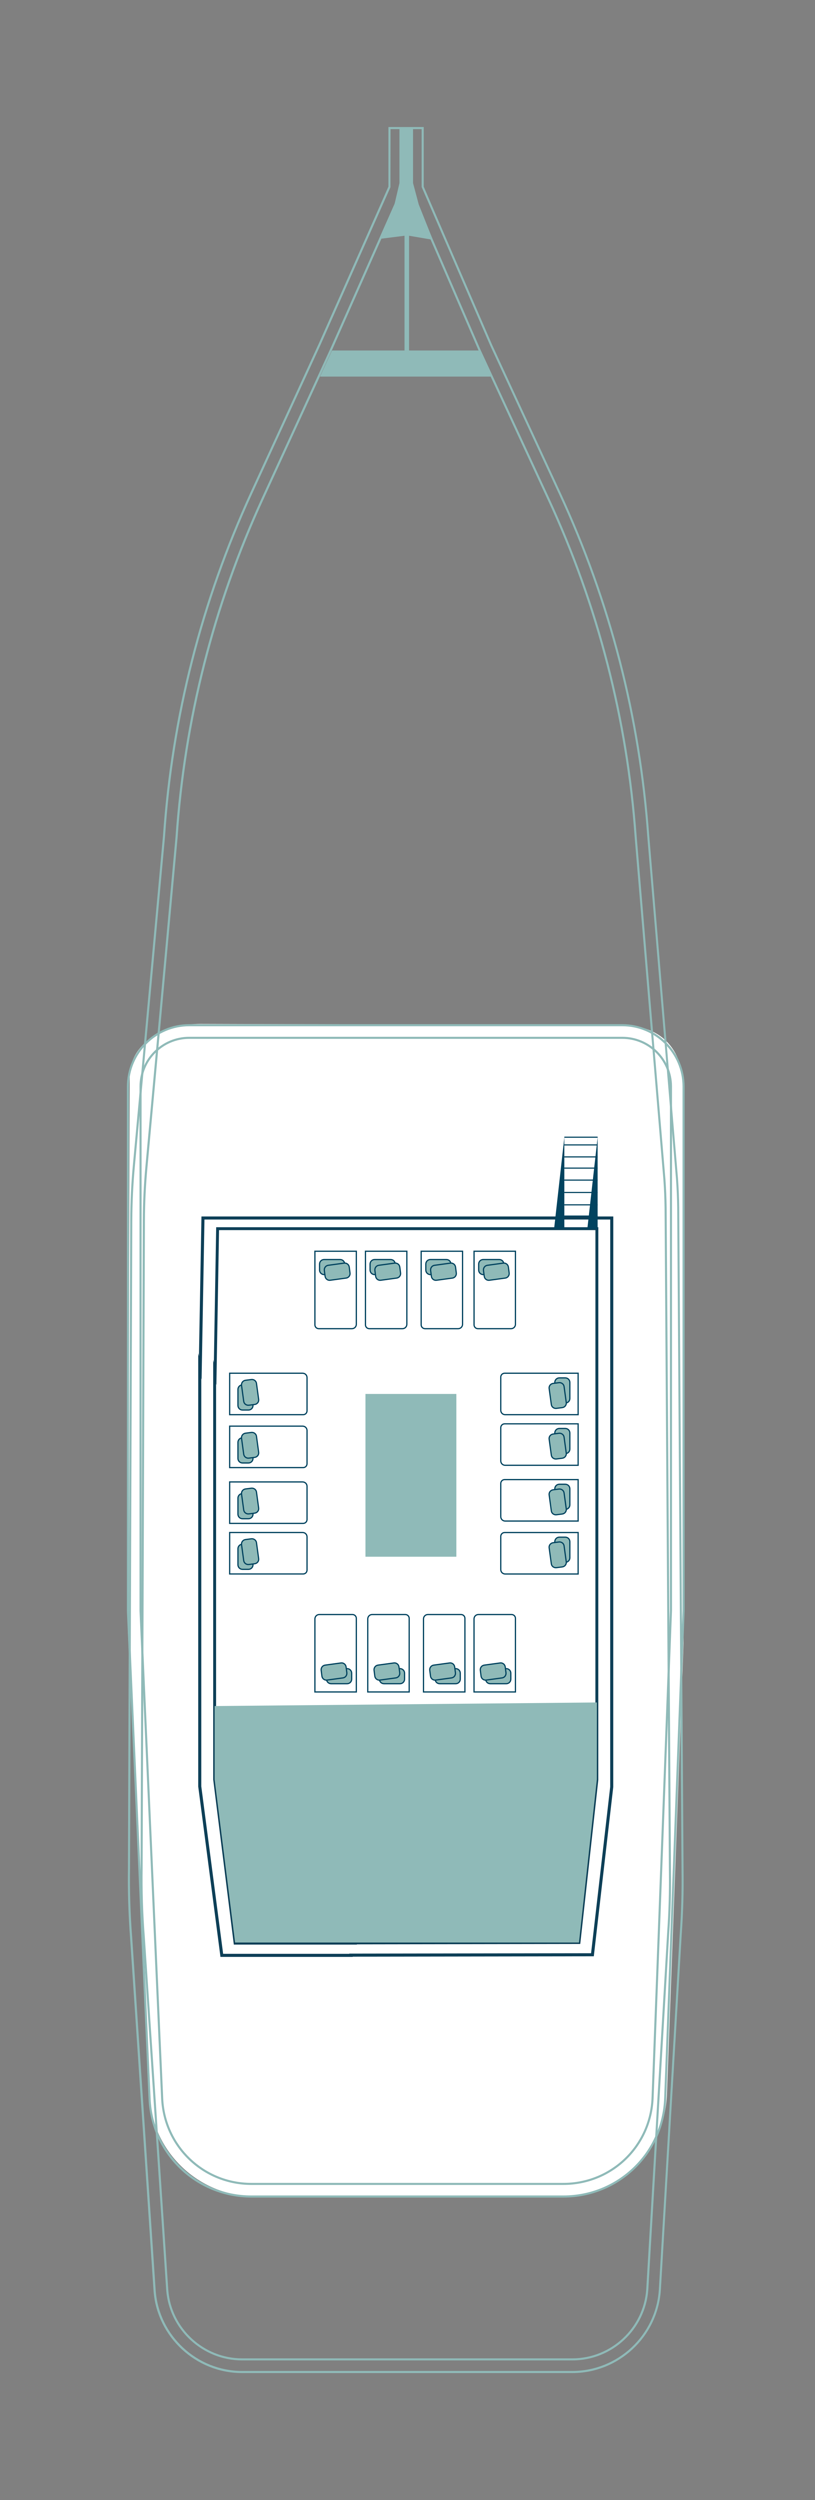 <svg width="186" height="570" viewBox="0 0 186 570" fill="none" xmlns="http://www.w3.org/2000/svg">
<rect x="0" y="0" width="186" height="570" fill="#808080" stroke="none"/>
<g clip-path="url(#clip0)">
<path d="M58.294 500.79C45.349 500.79 34.694 490.613 34.099 477.688L29.205 371.912L29.602 245.563C29.65 236.623 39.458 233.438 45.67 233.438L142.028 233.745C148.234 233.745 155.534 236.623 156.006 247.723L156.006 374.564L152.212 477.47C151.734 490.49 141.037 500.797 128.003 500.797L58.294 500.797L58.294 500.79Z" fill="white"/>
<path d="M28.959 247.716C28.959 239.876 35.336 233.499 43.176 233.499L142.028 233.499C149.868 233.499 156.245 239.876 156.245 247.716L156.245 367.264L152.048 478.42C151.57 491.098 141.256 501.029 128.571 501.029L57.372 501.029C44.768 501.029 34.455 491.167 33.901 478.577L28.959 367.34L28.959 247.716ZM155.766 367.258L155.766 247.716C155.766 240.143 149.601 233.978 142.028 233.978L43.176 233.978C35.603 233.978 29.438 240.143 29.438 247.716L29.438 367.326L34.379 478.55C34.926 490.88 45.028 500.544 57.372 500.544L128.571 500.544C140.996 500.544 151.105 490.818 151.57 478.399L155.766 367.258ZM31.837 247.716C31.837 241.462 36.922 236.377 43.176 236.377L142.028 236.377C148.282 236.377 153.367 241.462 153.367 247.716L153.367 367.21L149.171 478.31C148.754 489.438 139.705 498.152 128.571 498.152L57.372 498.152C46.313 498.152 37.264 489.499 36.772 478.447L31.837 367.271L31.837 247.716ZM152.889 367.203L152.889 247.716C152.889 241.729 148.016 236.855 142.028 236.855L43.176 236.855C37.188 236.855 32.315 241.729 32.315 247.716L32.315 367.264L37.25 478.427C37.728 489.219 46.566 497.674 57.372 497.674L128.571 497.674C139.445 497.674 148.282 489.164 148.692 478.297L152.889 367.203Z" fill="#8FBAB8"/>
<path d="M29.178 428.423C29.178 427.521 29.185 426.618 29.198 425.716L29.718 278.206C29.732 274.098 29.93 269.936 30.306 265.828L37.188 190.658C39.034 163.463 45.753 137.094 57.146 112.297L72.709 78.437L88.648 42.54L88.648 28.959L96.7 28.959L96.7 42.554L112.317 78.628L127.969 112.399C139.431 137.128 146.232 163.442 148.18 190.631L154.734 268.692C154.892 270.9 154.987 273.128 155.015 275.322L156.006 426.666C156.067 431.389 155.931 436.18 155.596 440.903L150.818 522.204C150.073 532.771 141.201 541.041 130.621 541.041L55.233 541.041C44.734 541.041 35.869 532.846 35.049 522.382L29.684 441.826C29.356 437.39 29.178 432.893 29.178 428.423ZM89.127 29.438L89.106 42.691L73.147 78.635L57.584 112.495C46.211 137.237 39.512 163.551 37.667 190.699L30.784 265.869C30.408 269.963 30.217 274.112 30.196 278.206L29.677 425.716C29.595 431.068 29.759 436.467 30.176 441.785L35.541 522.341C36.341 532.552 44.994 540.556 55.246 540.556L130.635 540.556C140.962 540.556 149.622 532.477 150.353 522.163L155.131 440.862C155.466 436.153 155.602 431.375 155.541 426.659L154.55 275.315C154.523 273.128 154.427 270.907 154.27 268.713L147.715 190.652C145.767 163.517 138.987 137.258 127.545 112.584L111.887 78.806L96.228 42.636L96.228 29.438L89.127 29.438ZM32.056 428.409C32.056 427.521 32.062 426.632 32.076 425.744L32.596 278.22C32.609 274.18 32.807 270.1 33.17 266.095L40.052 190.891C41.877 164.023 48.507 137.982 59.757 113.5L75.327 79.626L91.519 43.155L91.519 31.837L93.815 31.837L93.815 43.148L109.686 79.797L125.358 113.602C136.677 138.01 143.389 164.003 145.316 190.85L151.871 268.911C152.021 271.057 152.117 273.217 152.144 275.349L153.135 426.694C153.197 431.341 153.06 436.064 152.732 440.712L147.961 522.013C147.325 531.069 139.711 538.156 130.635 538.156L55.246 538.156C46.245 538.156 38.638 531.13 37.934 522.163L32.568 441.607C32.226 437.247 32.056 432.818 32.056 428.409ZM92.004 32.315L91.984 43.299L75.771 79.817L60.202 113.698C48.979 138.126 42.362 164.112 40.538 190.932L33.655 266.136C33.286 270.134 33.094 274.194 33.081 278.22L32.554 425.75C32.472 431.02 32.636 436.344 33.047 441.58L38.412 522.136C39.095 530.85 46.491 537.685 55.246 537.685L130.635 537.685C139.458 537.685 146.861 530.788 147.483 521.985L152.253 440.685C152.581 436.044 152.718 431.341 152.657 426.7L151.666 275.356C151.638 273.244 151.549 271.084 151.399 268.952L144.844 190.891C142.924 164.098 136.226 138.167 124.934 113.807L109.262 80.002L93.344 43.251L93.344 32.315L92.004 32.315Z" fill="#8FBAB8"/>
<path d="M75.778 79.913L73.044 85.86L112.235 85.86L109.699 79.913L93.357 79.913L93.357 53.749L98.777 54.672L95.565 46.614L94.266 41.741L94.266 29.199L91.163 29.199L91.163 41.741L89.947 46.949L87.014 54.419L92.318 53.749L92.318 79.913L75.778 79.913Z" fill="#8FBAB8"/>
<path d="M80.105 445.756L135.207 445.667L139.609 407.406L139.616 277.694L46.32 277.694L45.705 311.847L45.589 311.383L45.589 407.296L50.619 445.804L80.111 445.804L80.105 445.756Z" fill="white"/>
<path d="M80.105 445.756L135.207 445.667L139.609 407.406L139.616 277.694L46.32 277.694L45.705 311.847L45.589 311.383L45.589 407.296L50.619 445.804L80.111 445.804L80.105 445.756Z" stroke="#0D3F57" stroke-width="0.702" stroke-miterlimit="10"/>
<path d="M81.007 442.967L132.131 442.878L136.212 405.813L136.219 280.127L49.662 280.127L49.095 313.214L48.985 312.77L48.985 405.704L53.654 443.015L81.02 443.015L81.007 442.967Z" fill="white"/>
<path d="M81.007 442.967L132.131 442.878L136.212 405.813L136.219 280.127L49.662 280.127L49.095 313.214L48.985 312.77L48.985 405.704L53.654 443.015L81.02 443.015L81.007 442.967Z" stroke="#0D3F57" stroke-width="0.665" stroke-miterlimit="10"/>
<path d="M115.161 313.084L131.94 313.084L131.94 322.537L115.284 322.537C114.737 322.537 114.286 322.093 114.286 321.539L114.286 313.952C114.293 313.474 114.682 313.084 115.161 313.084Z" fill="white"/>
<path d="M115.161 313.084L131.94 313.084L131.94 322.537L115.284 322.537C114.737 322.537 114.286 322.093 114.286 321.539L114.286 313.952C114.293 313.474 114.682 313.084 115.161 313.084Z" stroke="#02435F" stroke-width="0.282" stroke-miterlimit="10"/>
<path d="M126.616 318.846L126.616 315.183C126.616 314.609 127.081 314.144 127.655 314.144L129.015 314.144C129.589 314.144 130.054 314.609 130.054 315.183L130.054 318.846C130.054 319.42 129.589 319.885 129.015 319.885L127.655 319.885C127.081 319.885 126.616 319.42 126.616 318.846Z" fill="#8FBAB8"/>
<path d="M126.616 318.846L126.616 315.183C126.616 314.609 127.081 314.144 127.655 314.144L129.015 314.144C129.589 314.144 130.054 314.609 130.054 315.183L130.054 318.846C130.054 319.42 129.589 319.885 129.015 319.885L127.655 319.885C127.081 319.885 126.616 319.42 126.616 318.846Z" stroke="#02435F" stroke-width="0.279" stroke-miterlimit="10"/>
<path d="M125.823 320.22L125.324 316.563C125.249 316.003 125.652 315.483 126.226 315.408L127.552 315.237C128.126 315.162 128.659 315.559 128.734 316.119L129.233 319.769C129.309 320.329 128.905 320.849 128.331 320.924L127.005 321.095C126.431 321.184 125.898 320.787 125.823 320.22Z" fill="#8FBAB8"/>
<path d="M125.823 320.22L125.324 316.563C125.249 316.003 125.652 315.483 126.226 315.408L127.552 315.237C128.126 315.162 128.659 315.559 128.734 316.119L129.233 319.769C129.309 320.329 128.905 320.849 128.331 320.924L127.005 321.095C126.431 321.184 125.898 320.787 125.823 320.22Z" stroke="#02435F" stroke-width="0.279" stroke-miterlimit="10"/>
<path d="M115.161 324.622L131.94 324.622L131.94 334.074L115.284 334.074C114.737 334.074 114.286 333.63 114.286 333.076L114.286 325.49C114.293 325.011 114.682 324.622 115.161 324.622Z" fill="white"/>
<path d="M115.161 324.622L131.94 324.622L131.94 334.074L115.284 334.074C114.737 334.074 114.286 333.63 114.286 333.076L114.286 325.49C114.293 325.011 114.682 324.622 115.161 324.622Z" stroke="#02435F" stroke-width="0.282" stroke-miterlimit="10"/>
<path d="M126.616 330.377L126.616 326.713C126.616 326.139 127.081 325.674 127.655 325.674L129.015 325.674C129.589 325.674 130.054 326.139 130.054 326.713L130.054 330.377C130.054 330.951 129.589 331.415 129.015 331.415L127.655 331.415C127.081 331.422 126.616 330.951 126.616 330.377Z" fill="#8FBAB8"/>
<path d="M126.616 330.377L126.616 326.713C126.616 326.139 127.081 325.674 127.655 325.674L129.015 325.674C129.589 325.674 130.054 326.139 130.054 326.713L130.054 330.377C130.054 330.951 129.589 331.415 129.015 331.415L127.655 331.415C127.081 331.422 126.616 330.951 126.616 330.377Z" stroke="#02435F" stroke-width="0.279" stroke-miterlimit="10"/>
<path d="M125.823 331.757L125.324 328.101C125.249 327.54 125.652 327.021 126.226 326.946L127.552 326.775C128.126 326.699 128.659 327.096 128.734 327.656L129.233 331.306C129.309 331.867 128.905 332.386 128.331 332.461L127.005 332.632C126.431 332.714 125.898 332.325 125.823 331.757Z" fill="#8FBAB8"/>
<path d="M125.823 331.757L125.324 328.101C125.249 327.54 125.652 327.021 126.226 326.946L127.552 326.775C128.126 326.699 128.659 327.096 128.734 327.656L129.233 331.306C129.309 331.867 128.905 332.386 128.331 332.461L127.005 332.632C126.431 332.714 125.898 332.325 125.823 331.757Z" stroke="#02435F" stroke-width="0.279" stroke-miterlimit="10"/>
<path d="M115.161 337.335L131.94 337.335L131.94 346.787L115.284 346.787C114.737 346.787 114.286 346.343 114.286 345.789L114.286 338.203C114.293 337.724 114.682 337.335 115.161 337.335Z" fill="white"/>
<path d="M115.161 337.335L131.94 337.335L131.94 346.787L115.284 346.787C114.737 346.787 114.286 346.343 114.286 345.789L114.286 338.203C114.293 337.724 114.682 337.335 115.161 337.335Z" stroke="#02435F" stroke-width="0.282" stroke-miterlimit="10"/>
<path d="M126.616 343.096L126.616 339.433C126.616 338.859 127.081 338.394 127.655 338.394L129.015 338.394C129.589 338.394 130.054 338.859 130.054 339.433L130.054 343.096C130.054 343.671 129.589 344.135 129.015 344.135L127.655 344.135C127.081 344.135 126.616 343.671 126.616 343.096Z" fill="#8FBAB8"/>
<path d="M126.616 343.096L126.616 339.433C126.616 338.859 127.081 338.394 127.655 338.394L129.015 338.394C129.589 338.394 130.054 338.859 130.054 339.433L130.054 343.096C130.054 343.671 129.589 344.135 129.015 344.135L127.655 344.135C127.081 344.135 126.616 343.671 126.616 343.096Z" stroke="#02435F" stroke-width="0.279" stroke-miterlimit="10"/>
<path d="M125.823 344.477L125.324 340.82C125.249 340.26 125.652 339.74 126.226 339.665L127.552 339.494C128.126 339.419 128.659 339.816 128.734 340.376L129.233 344.026C129.309 344.586 128.905 345.106 128.331 345.181L127.005 345.352C126.431 345.434 125.898 345.037 125.823 344.477Z" fill="#8FBAB8"/>
<path d="M125.823 344.477L125.324 340.82C125.249 340.26 125.652 339.74 126.226 339.665L127.552 339.494C128.126 339.419 128.659 339.816 128.734 340.376L129.233 344.026C129.309 344.586 128.905 345.106 128.331 345.181L127.005 345.352C126.431 345.434 125.898 345.037 125.823 344.477Z" stroke="#02435F" stroke-width="0.279" stroke-miterlimit="10"/>
<path d="M115.161 349.405L131.94 349.405L131.94 358.858L115.284 358.858C114.737 358.858 114.286 358.413 114.286 357.86L114.286 350.273C114.293 349.794 114.682 349.405 115.161 349.405Z" fill="white"/>
<path d="M115.161 349.405L131.94 349.405L131.94 358.858L115.284 358.858C114.737 358.858 114.286 358.413 114.286 357.86L114.286 350.273C114.293 349.794 114.682 349.405 115.161 349.405Z" stroke="#02435F" stroke-width="0.282" stroke-miterlimit="10"/>
<path d="M126.616 355.16L126.616 351.496C126.616 350.922 127.081 350.457 127.655 350.457L129.015 350.457C129.589 350.457 130.054 350.922 130.054 351.496L130.054 355.16C130.054 355.734 129.589 356.199 129.015 356.199L127.655 356.199C127.081 356.206 126.616 355.734 126.616 355.16Z" fill="#8FBAB8"/>
<path d="M126.616 355.16L126.616 351.496C126.616 350.922 127.081 350.457 127.655 350.457L129.015 350.457C129.589 350.457 130.054 350.922 130.054 351.496L130.054 355.16C130.054 355.734 129.589 356.199 129.015 356.199L127.655 356.199C127.081 356.206 126.616 355.734 126.616 355.16Z" stroke="#02435F" stroke-width="0.279" stroke-miterlimit="10"/>
<path d="M125.823 356.541L125.324 352.884C125.249 352.323 125.652 351.804 126.226 351.729L127.552 351.558C128.126 351.483 128.659 351.879 128.734 352.44L129.233 356.089C129.309 356.65 128.905 357.169 128.331 357.244L127.005 357.415C126.431 357.497 125.898 357.108 125.823 356.541Z" fill="#8FBAB8"/>
<path d="M125.823 356.541L125.324 352.884C125.249 352.323 125.652 351.804 126.226 351.729L127.552 351.558C128.126 351.483 128.659 351.879 128.734 352.44L129.233 356.089C129.309 356.65 128.905 357.169 128.331 357.244L127.005 357.415C126.431 357.497 125.898 357.108 125.823 356.541Z" stroke="#02435F" stroke-width="0.279" stroke-miterlimit="10"/>
<path d="M69.196 358.851L52.416 358.851L52.416 349.398L69.073 349.398C69.62 349.398 70.071 349.842 70.071 350.396L70.071 357.983C70.064 358.461 69.674 358.851 69.196 358.851Z" fill="white"/>
<path d="M69.196 358.851L52.416 358.851L52.416 349.398L69.073 349.398C69.62 349.398 70.071 349.842 70.071 350.396L70.071 357.983C70.064 358.461 69.674 358.851 69.196 358.851Z" stroke="#02435F" stroke-width="0.282" stroke-miterlimit="10"/>
<path d="M57.741 353.096L57.741 356.759C57.741 357.333 57.276 357.798 56.702 357.798L55.342 357.798C54.768 357.798 54.303 357.333 54.303 356.759L54.303 353.096C54.303 352.522 54.768 352.057 55.342 352.057L56.702 352.057C57.269 352.057 57.741 352.522 57.741 353.096Z" fill="#8FBAB8"/>
<path d="M57.741 353.096L57.741 356.759C57.741 357.333 57.276 357.798 56.702 357.798L55.342 357.798C54.768 357.798 54.303 357.333 54.303 356.759L54.303 353.096C54.303 352.522 54.768 352.057 55.342 352.057L56.702 352.057C57.269 352.057 57.741 352.522 57.741 353.096Z" stroke="#02435F" stroke-width="0.279" stroke-miterlimit="10"/>
<path d="M58.534 351.715L59.033 355.365C59.108 355.925 58.705 356.445 58.13 356.52L56.804 356.691C56.23 356.766 55.697 356.37 55.622 355.809L55.123 352.159C55.048 351.599 55.451 351.079 56.025 351.004L57.351 350.833C57.925 350.758 58.459 351.155 58.534 351.715Z" fill="#8FBAB8"/>
<path d="M58.534 351.715L59.033 355.365C59.108 355.925 58.705 356.445 58.13 356.52L56.804 356.691C56.23 356.766 55.697 356.37 55.622 355.809L55.123 352.159C55.048 351.599 55.451 351.079 56.025 351.004L57.351 350.833C57.925 350.758 58.459 351.155 58.534 351.715Z" stroke="#02435F" stroke-width="0.279" stroke-miterlimit="10"/>
<path d="M69.196 347.32L52.416 347.32L52.416 337.868L69.073 337.868C69.62 337.868 70.071 338.312 70.071 338.866L70.071 346.452C70.064 346.931 69.674 347.32 69.196 347.32Z" fill="white"/>
<path d="M69.196 347.32L52.416 347.32L52.416 337.868L69.073 337.868C69.62 337.868 70.071 338.312 70.071 338.866L70.071 346.452C70.064 346.931 69.674 347.32 69.196 347.32Z" stroke="#02435F" stroke-width="0.282" stroke-miterlimit="10"/>
<path d="M57.741 341.558L57.741 345.222C57.741 345.796 57.276 346.261 56.702 346.261L55.342 346.261C54.768 346.261 54.303 345.796 54.303 345.222L54.303 341.558C54.303 340.984 54.768 340.52 55.342 340.52L56.702 340.52C57.269 340.52 57.741 340.984 57.741 341.558Z" fill="#8FBAB8"/>
<path d="M57.741 341.558L57.741 345.222C57.741 345.796 57.276 346.261 56.702 346.261L55.342 346.261C54.768 346.261 54.303 345.796 54.303 345.222L54.303 341.558C54.303 340.984 54.768 340.52 55.342 340.52L56.702 340.52C57.269 340.52 57.741 340.984 57.741 341.558Z" stroke="#02435F" stroke-width="0.279" stroke-miterlimit="10"/>
<path d="M58.534 340.178L59.033 343.828C59.108 344.388 58.705 344.908 58.13 344.983L56.804 345.154C56.23 345.229 55.697 344.832 55.622 344.272L55.123 340.622C55.048 340.062 55.451 339.542 56.025 339.467L57.351 339.296C57.925 339.221 58.459 339.617 58.534 340.178Z" fill="#8FBAB8"/>
<path d="M58.534 340.178L59.033 343.828C59.108 344.388 58.705 344.908 58.13 344.983L56.804 345.154C56.23 345.229 55.697 344.832 55.622 344.272L55.123 340.622C55.048 340.062 55.451 339.542 56.025 339.467L57.351 339.296C57.925 339.221 58.459 339.617 58.534 340.178Z" stroke="#02435F" stroke-width="0.279" stroke-miterlimit="10"/>
<path d="M69.196 334.601L52.416 334.601L52.416 325.148L69.073 325.148C69.62 325.148 70.071 325.592 70.071 326.146L70.071 333.733C70.064 334.211 69.674 334.601 69.196 334.601Z" fill="white"/>
<path d="M69.196 334.601L52.416 334.601L52.416 325.148L69.073 325.148C69.62 325.148 70.071 325.592 70.071 326.146L70.071 333.733C70.064 334.211 69.674 334.601 69.196 334.601Z" stroke="#02435F" stroke-width="0.282" stroke-miterlimit="10"/>
<path d="M57.741 328.846L57.741 332.509C57.741 333.083 57.276 333.548 56.702 333.548L55.342 333.548C54.768 333.548 54.303 333.083 54.303 332.509L54.303 328.846C54.303 328.272 54.768 327.807 55.342 327.807L56.702 327.807C57.269 327.8 57.741 328.272 57.741 328.846Z" fill="#8FBAB8"/>
<path d="M57.741 328.846L57.741 332.509C57.741 333.083 57.276 333.548 56.702 333.548L55.342 333.548C54.768 333.548 54.303 333.083 54.303 332.509L54.303 328.846C54.303 328.272 54.768 327.807 55.342 327.807L56.702 327.807C57.269 327.8 57.741 328.272 57.741 328.846Z" stroke="#02435F" stroke-width="0.279" stroke-miterlimit="10"/>
<path d="M58.534 327.465L59.033 331.115C59.108 331.675 58.705 332.195 58.13 332.27L56.804 332.441C56.23 332.516 55.697 332.12 55.622 331.559L55.123 327.909C55.048 327.349 55.451 326.829 56.025 326.754L57.351 326.583C57.925 326.508 58.459 326.905 58.534 327.465Z" fill="#8FBAB8"/>
<path d="M58.534 327.465L59.033 331.115C59.108 331.675 58.705 332.195 58.13 332.27L56.804 332.441C56.23 332.516 55.697 332.12 55.622 331.559L55.123 327.909C55.048 327.349 55.451 326.829 56.025 326.754L57.351 326.583C57.925 326.508 58.459 326.905 58.534 327.465Z" stroke="#02435F" stroke-width="0.279" stroke-miterlimit="10"/>
<path d="M69.196 322.537L52.416 322.537L52.416 313.084L69.073 313.084C69.62 313.084 70.071 313.529 70.071 314.082L70.071 321.669C70.064 322.147 69.674 322.537 69.196 322.537Z" fill="white"/>
<path d="M69.196 322.537L52.416 322.537L52.416 313.084L69.073 313.084C69.62 313.084 70.071 313.529 70.071 314.082L70.071 321.669C70.064 322.147 69.674 322.537 69.196 322.537Z" stroke="#02435F" stroke-width="0.282" stroke-miterlimit="10"/>
<path d="M57.741 316.775L57.741 320.439C57.741 321.013 57.276 321.478 56.702 321.478L55.342 321.478C54.768 321.478 54.303 321.013 54.303 320.439L54.303 316.775C54.303 316.201 54.768 315.736 55.342 315.736L56.702 315.736C57.269 315.736 57.741 316.201 57.741 316.775Z" fill="#8FBAB8"/>
<path d="M57.741 316.775L57.741 320.439C57.741 321.013 57.276 321.478 56.702 321.478L55.342 321.478C54.768 321.478 54.303 321.013 54.303 320.439L54.303 316.775C54.303 316.201 54.768 315.736 55.342 315.736L56.702 315.736C57.269 315.736 57.741 316.201 57.741 316.775Z" stroke="#02435F" stroke-width="0.279" stroke-miterlimit="10"/>
<path d="M58.534 315.401L59.033 319.051C59.108 319.612 58.705 320.131 58.13 320.206L56.804 320.377C56.23 320.452 55.697 320.056 55.622 319.496L55.123 315.846C55.048 315.285 55.451 314.766 56.025 314.691L57.351 314.52C57.925 314.438 58.459 314.834 58.534 315.401Z" fill="#8FBAB8"/>
<path d="M58.534 315.401L59.033 319.051C59.108 319.612 58.705 320.131 58.13 320.206L56.804 320.377C56.23 320.452 55.697 320.056 55.622 319.496L55.123 315.846C55.048 315.285 55.451 314.766 56.025 314.691L57.351 314.52C57.925 314.438 58.459 314.834 58.534 315.401Z" stroke="#02435F" stroke-width="0.279" stroke-miterlimit="10"/>
<path d="M71.869 302.053L71.869 285.273L81.321 285.273L81.321 301.93C81.321 302.477 80.877 302.928 80.323 302.928L72.737 302.928C72.258 302.921 71.869 302.531 71.869 302.053Z" fill="white"/>
<path d="M71.869 302.053L71.869 285.273L81.321 285.273L81.321 301.93C81.321 302.477 80.877 302.928 80.323 302.928L72.737 302.928C72.258 302.921 71.869 302.531 71.869 302.053Z" stroke="#02435F" stroke-width="0.282" stroke-miterlimit="10"/>
<path d="M77.63 290.598L73.967 290.598C73.393 290.598 72.928 290.133 72.928 289.559L72.928 288.199C72.928 287.625 73.393 287.16 73.967 287.16L77.63 287.16C78.204 287.16 78.669 287.625 78.669 288.199L78.669 289.559C78.669 290.126 78.204 290.598 77.63 290.598Z" fill="#8FBAB8"/>
<path d="M77.63 290.598L73.967 290.598C73.393 290.598 72.928 290.133 72.928 289.559L72.928 288.199C72.928 287.625 73.393 287.16 73.967 287.16L77.63 287.16C78.204 287.16 78.669 287.625 78.669 288.199L78.669 289.559C78.669 290.126 78.204 290.598 77.63 290.598Z" stroke="#02435F" stroke-width="0.279" stroke-miterlimit="10"/>
<path d="M79.004 291.391L75.347 291.89C74.787 291.965 74.268 291.562 74.192 290.987L74.022 289.661C73.946 289.087 74.343 288.554 74.903 288.479L78.553 287.98C79.114 287.905 79.633 288.308 79.708 288.882L79.879 290.208C79.968 290.782 79.572 291.315 79.004 291.391Z" fill="#8FBAB8"/>
<path d="M79.004 291.391L75.347 291.89C74.787 291.965 74.268 291.562 74.192 290.987L74.022 289.661C73.946 289.087 74.343 288.554 74.903 288.479L78.553 287.98C79.114 287.905 79.633 288.308 79.708 288.882L79.879 290.208C79.968 290.782 79.572 291.315 79.004 291.391Z" stroke="#02435F" stroke-width="0.279" stroke-miterlimit="10"/>
<path d="M83.406 302.053L83.406 285.273L92.852 285.273L92.852 301.93C92.852 302.477 92.407 302.928 91.861 302.928L84.274 302.928C83.795 302.921 83.406 302.531 83.406 302.053Z" fill="white"/>
<path d="M83.406 302.053L83.406 285.273L92.852 285.273L92.852 301.93C92.852 302.477 92.407 302.928 91.861 302.928L84.274 302.928C83.795 302.921 83.406 302.531 83.406 302.053Z" stroke="#02435F" stroke-width="0.282" stroke-miterlimit="10"/>
<path d="M89.161 290.598L85.497 290.598C84.923 290.598 84.458 290.133 84.458 289.559L84.458 288.199C84.458 287.625 84.923 287.16 85.497 287.16L89.161 287.16C89.735 287.16 90.2 287.625 90.2 288.199L90.2 289.559C90.207 290.126 89.735 290.598 89.161 290.598Z" fill="#8FBAB8"/>
<path d="M89.161 290.598L85.497 290.598C84.923 290.598 84.458 290.133 84.458 289.559L84.458 288.199C84.458 287.625 84.923 287.16 85.497 287.16L89.161 287.16C89.735 287.16 90.2 287.625 90.2 288.199L90.2 289.559C90.207 290.126 89.735 290.598 89.161 290.598Z" stroke="#02435F" stroke-width="0.279" stroke-miterlimit="10"/>
<path d="M90.541 291.391L86.885 291.89C86.324 291.965 85.805 291.562 85.73 290.987L85.559 289.661C85.484 289.087 85.88 288.554 86.441 288.479L90.09 287.98C90.651 287.905 91.17 288.308 91.245 288.882L91.416 290.208C91.498 290.782 91.109 291.315 90.541 291.391Z" fill="#8FBAB8"/>
<path d="M90.541 291.391L86.885 291.89C86.324 291.965 85.805 291.562 85.73 290.987L85.559 289.661C85.484 289.087 85.88 288.554 86.441 288.479L90.09 287.98C90.651 287.905 91.17 288.308 91.245 288.882L91.416 290.208C91.498 290.782 91.109 291.315 90.541 291.391Z" stroke="#02435F" stroke-width="0.279" stroke-miterlimit="10"/>
<path d="M96.119 302.053L96.119 285.273L105.564 285.273L105.564 301.93C105.564 302.477 105.12 302.928 104.573 302.928L96.987 302.928C96.508 302.921 96.119 302.531 96.119 302.053Z" fill="white"/>
<path d="M96.119 302.053L96.119 285.273L105.564 285.273L105.564 301.93C105.564 302.477 105.12 302.928 104.573 302.928L96.987 302.928C96.508 302.921 96.119 302.531 96.119 302.053Z" stroke="#02435F" stroke-width="0.282" stroke-miterlimit="10"/>
<path d="M101.88 290.598L98.217 290.598C97.643 290.598 97.178 290.133 97.178 289.559L97.178 288.199C97.178 287.625 97.643 287.16 98.217 287.16L101.88 287.16C102.454 287.16 102.919 287.625 102.919 288.199L102.919 289.559C102.919 290.126 102.454 290.598 101.88 290.598Z" fill="#8FBAB8"/>
<path d="M101.88 290.598L98.217 290.598C97.643 290.598 97.178 290.133 97.178 289.559L97.178 288.199C97.178 287.625 97.643 287.16 98.217 287.16L101.88 287.16C102.454 287.16 102.919 287.625 102.919 288.199L102.919 289.559C102.919 290.126 102.454 290.598 101.88 290.598Z" stroke="#02435F" stroke-width="0.279" stroke-miterlimit="10"/>
<path d="M103.261 291.391L99.605 291.89C99.044 291.965 98.525 291.562 98.449 290.987L98.278 289.661C98.203 289.087 98.6 288.554 99.16 288.479L102.81 287.98C103.37 287.905 103.89 288.308 103.965 288.882L104.136 290.208C104.218 290.782 103.822 291.315 103.261 291.391Z" fill="#8FBAB8"/>
<path d="M103.261 291.391L99.605 291.89C99.044 291.965 98.525 291.562 98.449 290.987L98.278 289.661C98.203 289.087 98.6 288.554 99.16 288.479L102.81 287.98C103.37 287.905 103.89 288.308 103.965 288.882L104.136 290.208C104.218 290.782 103.822 291.315 103.261 291.391Z" stroke="#02435F" stroke-width="0.279" stroke-miterlimit="10"/>
<path d="M108.189 302.053L108.189 285.273L117.635 285.273L117.635 301.93C117.635 302.477 117.19 302.928 116.637 302.928L109.05 302.928C108.579 302.921 108.189 302.531 108.189 302.053Z" fill="white"/>
<path d="M108.189 302.053L108.189 285.273L117.635 285.273L117.635 301.93C117.635 302.477 117.19 302.928 116.637 302.928L109.05 302.928C108.579 302.921 108.189 302.531 108.189 302.053Z" stroke="#02435F" stroke-width="0.282" stroke-miterlimit="10"/>
<path d="M113.944 290.598L110.28 290.598C109.706 290.598 109.242 290.133 109.242 289.559L109.242 288.199C109.242 287.625 109.706 287.16 110.28 287.16L113.944 287.16C114.518 287.16 114.983 287.625 114.983 288.199L114.983 289.559C114.99 290.126 114.518 290.598 113.944 290.598Z" fill="#8FBAB8"/>
<path d="M113.944 290.598L110.28 290.598C109.706 290.598 109.242 290.133 109.242 289.559L109.242 288.199C109.242 287.625 109.706 287.16 110.28 287.16L113.944 287.16C114.518 287.16 114.983 287.625 114.983 288.199L114.983 289.559C114.99 290.126 114.518 290.598 113.944 290.598Z" stroke="#02435F" stroke-width="0.279" stroke-miterlimit="10"/>
<path d="M115.324 291.391L111.668 291.89C111.107 291.965 110.588 291.562 110.513 290.987L110.342 289.661C110.267 289.087 110.663 288.554 111.224 288.479L114.873 287.98C115.434 287.905 115.953 288.308 116.028 288.882L116.199 290.208C116.281 290.782 115.892 291.315 115.324 291.391Z" fill="#8FBAB8"/>
<path d="M115.324 291.391L111.668 291.89C111.107 291.965 110.588 291.562 110.513 290.987L110.342 289.661C110.267 289.087 110.663 288.554 111.224 288.479L114.873 287.98C115.434 287.905 115.953 288.308 116.028 288.882L116.199 290.208C116.281 290.782 115.892 291.315 115.324 291.391Z" stroke="#02435F" stroke-width="0.279" stroke-miterlimit="10"/>
<path d="M117.635 368.973L117.635 385.753L108.182 385.753L108.182 369.096C108.182 368.549 108.626 368.098 109.18 368.098L116.767 368.098C117.245 368.105 117.635 368.495 117.635 368.973Z" fill="white"/>
<path d="M117.635 368.973L117.635 385.753L108.182 385.753L108.182 369.096C108.182 368.549 108.626 368.098 109.18 368.098L116.767 368.098C117.245 368.105 117.635 368.495 117.635 368.973Z" stroke="#02435F" stroke-width="0.282" stroke-miterlimit="10"/>
<path d="M111.88 380.435L115.543 380.435C116.118 380.435 116.582 380.9 116.582 381.474L116.582 382.834C116.582 383.408 116.118 383.873 115.543 383.873L111.88 383.873C111.306 383.873 110.841 383.408 110.841 382.834L110.841 381.474C110.841 380.9 111.306 380.435 111.88 380.435Z" fill="#8FBAB8"/>
<path d="M111.88 380.435L115.543 380.435C116.118 380.435 116.582 380.9 116.582 381.474L116.582 382.834C116.582 383.408 116.118 383.873 115.543 383.873L111.88 383.873C111.306 383.873 110.841 383.408 110.841 382.834L110.841 381.474C110.841 380.9 111.306 380.435 111.88 380.435Z" stroke="#02435F" stroke-width="0.279" stroke-miterlimit="10"/>
<path d="M110.499 379.635L114.149 379.137C114.709 379.061 115.229 379.465 115.304 380.039L115.475 381.365C115.55 381.939 115.154 382.472 114.593 382.547L110.943 383.046C110.383 383.121 109.864 382.718 109.788 382.144L109.618 380.818C109.542 380.244 109.939 379.717 110.499 379.635Z" fill="#8FBAB8"/>
<path d="M110.499 379.635L114.149 379.137C114.709 379.061 115.229 379.465 115.304 380.039L115.475 381.365C115.55 381.939 115.154 382.472 114.593 382.547L110.943 383.046C110.383 383.121 109.864 382.718 109.788 382.144L109.618 380.818C109.542 380.244 109.939 379.717 110.499 379.635Z" stroke="#02435F" stroke-width="0.279" stroke-miterlimit="10"/>
<path d="M106.104 368.973L106.104 385.753L96.652 385.753L96.652 369.096C96.652 368.549 97.096 368.098 97.65 368.098L105.236 368.098C105.715 368.105 106.104 368.495 106.104 368.973Z" fill="white"/>
<path d="M106.104 368.973L106.104 385.753L96.652 385.753L96.652 369.096C96.652 368.549 97.096 368.098 97.65 368.098L105.236 368.098C105.715 368.105 106.104 368.495 106.104 368.973Z" stroke="#02435F" stroke-width="0.282" stroke-miterlimit="10"/>
<path d="M100.343 380.435L104.006 380.435C104.58 380.435 105.045 380.9 105.045 381.474L105.045 382.834C105.045 383.408 104.58 383.873 104.006 383.873L100.343 383.873C99.768 383.873 99.304 383.408 99.304 382.834L99.304 381.474C99.304 380.9 99.768 380.435 100.343 380.435Z" fill="#8FBAB8"/>
<path d="M100.343 380.435L104.006 380.435C104.58 380.435 105.045 380.9 105.045 381.474L105.045 382.834C105.045 383.408 104.58 383.873 104.006 383.873L100.343 383.873C99.768 383.873 99.304 383.408 99.304 382.834L99.304 381.474C99.304 380.9 99.768 380.435 100.343 380.435Z" stroke="#02435F" stroke-width="0.279" stroke-miterlimit="10"/>
<path d="M98.962 379.635L102.612 379.137C103.172 379.061 103.692 379.465 103.767 380.039L103.938 381.365C104.013 381.939 103.616 382.472 103.056 382.547L99.406 383.046C98.846 383.121 98.326 382.718 98.251 382.144L98.08 380.818C98.005 380.244 98.401 379.717 98.962 379.635Z" fill="#8FBAB8"/>
<path d="M98.962 379.635L102.612 379.137C103.172 379.061 103.692 379.465 103.767 380.039L103.938 381.365C104.013 381.939 103.616 382.472 103.056 382.547L99.406 383.046C98.846 383.121 98.326 382.718 98.251 382.144L98.08 380.818C98.005 380.244 98.401 379.717 98.962 379.635Z" stroke="#02435F" stroke-width="0.279" stroke-miterlimit="10"/>
<path d="M93.385 368.973L93.385 385.753L83.932 385.753L83.932 369.096C83.932 368.549 84.376 368.098 84.93 368.098L92.517 368.098C92.995 368.105 93.385 368.495 93.385 368.973Z" fill="white"/>
<path d="M93.385 368.973L93.385 385.753L83.932 385.753L83.932 369.096C83.932 368.549 84.376 368.098 84.93 368.098L92.517 368.098C92.995 368.105 93.385 368.495 93.385 368.973Z" stroke="#02435F" stroke-width="0.282" stroke-miterlimit="10"/>
<path d="M87.63 380.435L91.293 380.435C91.867 380.435 92.332 380.9 92.332 381.474L92.332 382.834C92.332 383.408 91.867 383.873 91.293 383.873L87.63 383.873C87.055 383.873 86.591 383.408 86.591 382.834L86.591 381.474C86.584 380.9 87.055 380.435 87.63 380.435Z" fill="#8FBAB8"/>
<path d="M87.63 380.435L91.293 380.435C91.867 380.435 92.332 380.9 92.332 381.474L92.332 382.834C92.332 383.408 91.867 383.873 91.293 383.873L87.63 383.873C87.055 383.873 86.591 383.408 86.591 382.834L86.591 381.474C86.584 380.9 87.055 380.435 87.63 380.435Z" stroke="#02435F" stroke-width="0.279" stroke-miterlimit="10"/>
<path d="M86.249 379.635L89.899 379.137C90.459 379.061 90.979 379.465 91.054 380.039L91.225 381.365C91.3 381.939 90.904 382.472 90.343 382.547L86.693 383.046C86.133 383.121 85.614 382.718 85.538 382.144L85.367 380.818C85.292 380.244 85.689 379.717 86.249 379.635Z" fill="#8FBAB8"/>
<path d="M86.249 379.635L89.899 379.137C90.459 379.061 90.979 379.465 91.054 380.039L91.225 381.365C91.3 381.939 90.904 382.472 90.343 382.547L86.693 383.046C86.133 383.121 85.614 382.718 85.538 382.144L85.367 380.818C85.292 380.244 85.689 379.717 86.249 379.635Z" stroke="#02435F" stroke-width="0.279" stroke-miterlimit="10"/>
<path d="M81.321 368.973L81.321 385.753L71.869 385.753L71.869 369.096C71.869 368.549 72.313 368.098 72.866 368.098L80.453 368.098C80.932 368.105 81.321 368.495 81.321 368.973Z" fill="white"/>
<path d="M81.321 368.973L81.321 385.753L71.869 385.753L71.869 369.096C71.869 368.549 72.313 368.098 72.866 368.098L80.453 368.098C80.932 368.105 81.321 368.495 81.321 368.973Z" stroke="#02435F" stroke-width="0.282" stroke-miterlimit="10"/>
<path d="M75.559 380.435L79.223 380.435C79.797 380.435 80.262 380.9 80.262 381.474L80.262 382.834C80.262 383.408 79.797 383.873 79.223 383.873L75.559 383.873C74.985 383.873 74.52 383.408 74.52 382.834L74.52 381.474C74.52 380.9 74.985 380.435 75.559 380.435Z" fill="#8FBAB8"/>
<path d="M75.559 380.435L79.223 380.435C79.797 380.435 80.262 380.9 80.262 381.474L80.262 382.834C80.262 383.408 79.797 383.873 79.223 383.873L75.559 383.873C74.985 383.873 74.52 383.408 74.52 382.834L74.52 381.474C74.52 380.9 74.985 380.435 75.559 380.435Z" stroke="#02435F" stroke-width="0.279" stroke-miterlimit="10"/>
<path d="M74.179 379.635L77.829 379.137C78.389 379.061 78.908 379.465 78.984 380.039L79.154 381.365C79.23 381.939 78.833 382.472 78.273 382.547L74.623 383.046C74.062 383.121 73.543 382.718 73.468 382.144L73.297 380.818C73.222 380.244 73.618 379.717 74.179 379.635Z" fill="#8FBAB8"/>
<path d="M74.179 379.635L77.829 379.137C78.389 379.061 78.908 379.465 78.984 380.039L79.154 381.365C79.23 381.939 78.833 382.472 78.273 382.547L74.623 383.046C74.062 383.121 73.543 382.718 73.468 382.144L73.297 380.818C73.222 380.244 73.618 379.717 74.179 379.635Z" stroke="#02435F" stroke-width="0.279" stroke-miterlimit="10"/>
<path d="M104.15 354.921L104.15 317.807L83.406 317.807L83.406 354.921L104.15 354.921Z" fill="#8FBAB8"/>
<path d="M48.985 405.704L48.985 388.965L136.219 388.145L136.212 405.704L132.131 442.878L53.654 442.878L48.985 405.704Z" fill="#8FBAB8"/>
<path d="M126.465 280.072L128.796 280.072L128.796 259.267L126.465 280.072Z" fill="#02435F"/>
<path d="M134.052 280.072L136.39 280.072L136.39 259.267L134.052 280.072Z" fill="#02435F"/>
<path d="M136.39 261.03L128.796 261.03" stroke="#02435F" stroke-width="0.261" stroke-miterlimit="10"/>
<path d="M136.39 259.273L128.796 259.273" stroke="#02435F" stroke-width="0.261" stroke-miterlimit="10"/>
<path d="M136.39 263.764L128.796 263.764" stroke="#02435F" stroke-width="0.261" stroke-miterlimit="10"/>
<path d="M136.39 266.32L128.796 266.32" stroke="#02435F" stroke-width="0.261" stroke-miterlimit="10"/>
<path d="M136.39 269.054L128.796 269.054" stroke="#02435F" stroke-width="0.261" stroke-miterlimit="10"/>
<path d="M136.39 271.877L128.796 271.877" stroke="#02435F" stroke-width="0.261" stroke-miterlimit="10"/>
<path d="M136.39 274.693L128.796 274.693" stroke="#02435F" stroke-width="0.261" stroke-miterlimit="10"/>
<path d="M136.39 277.256L128.796 277.256" stroke="#02435F" stroke-width="0.261" stroke-miterlimit="10"/>
<path d="M136.39 280.072L126.465 280.072" stroke="#02435F" stroke-width="0.261" stroke-miterlimit="10"/>
</g>
<defs>
<clipPath id="clip0">
<rect width="570" height="185.204" fill="white" transform="translate(185.204) rotate(90)"/>
</clipPath>
</defs>
</svg>
